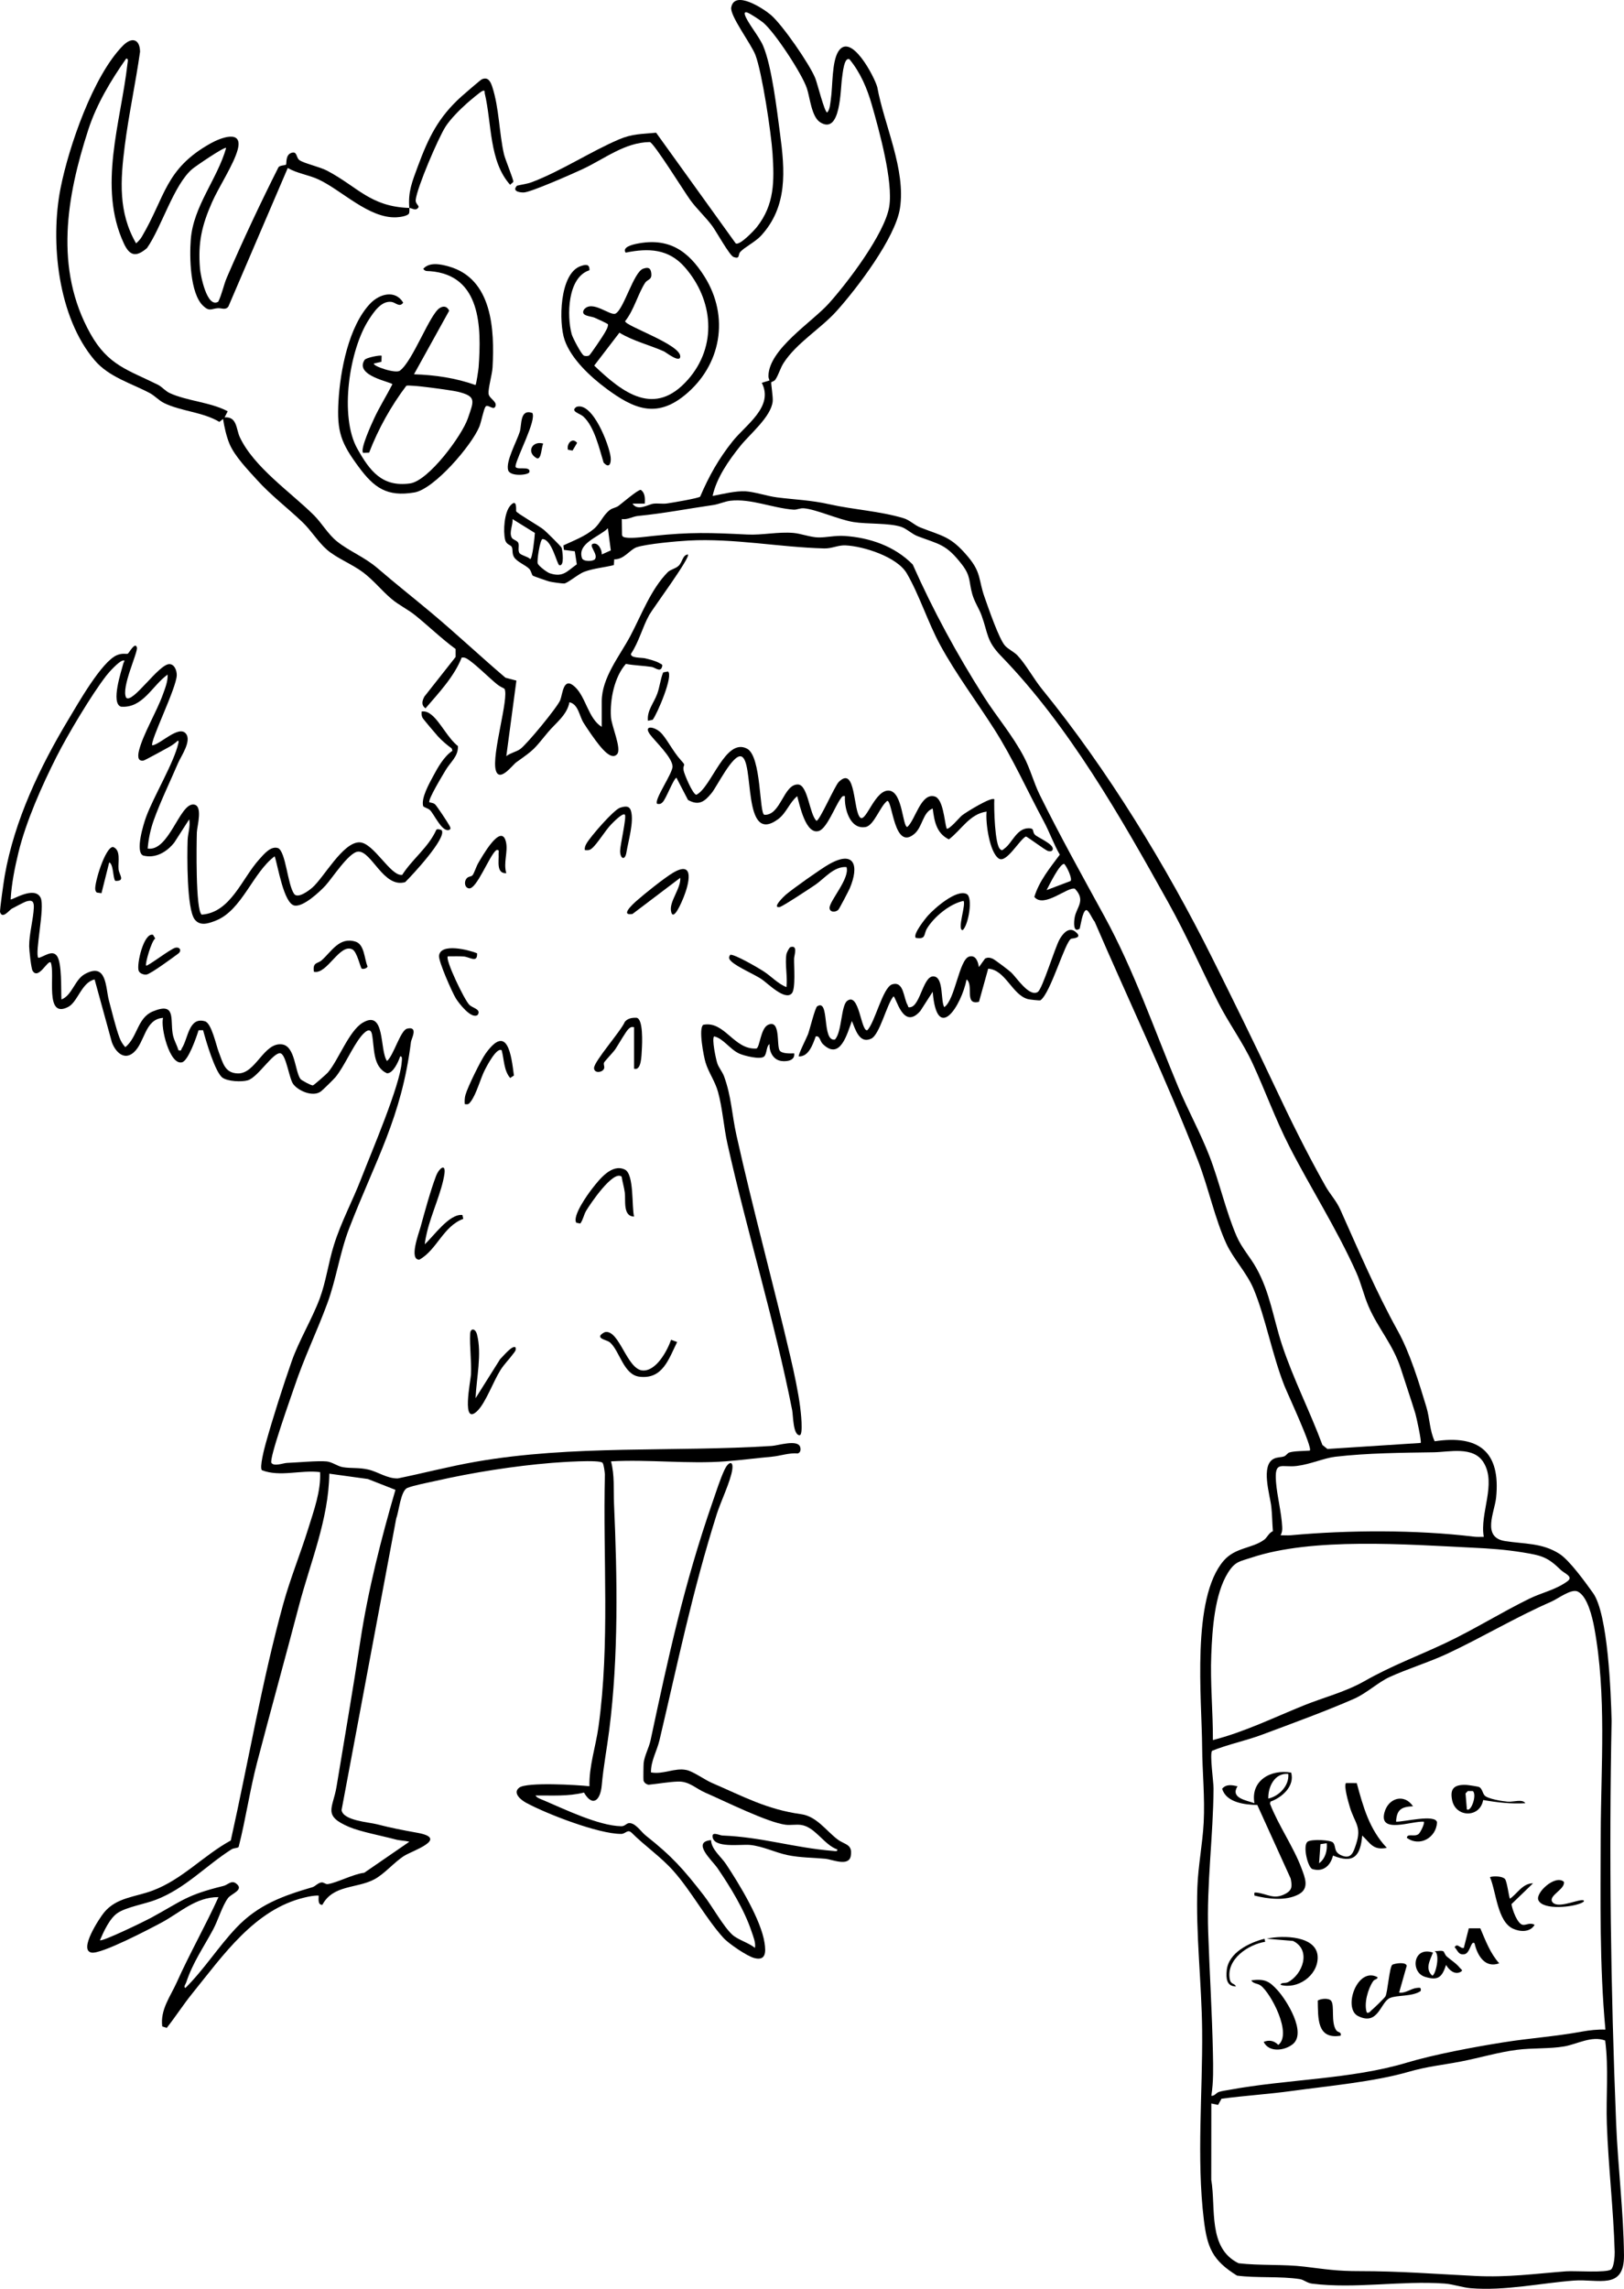 <?xml version="1.0" encoding="UTF-8"?>
<svg id="Calque_2" data-name="Calque 2" xmlns="http://www.w3.org/2000/svg" viewBox="0 0 1054.31 1485.61">
  <g id="Illu_Vectorisée_BLACK_" data-name="Illu Vectorisée (BLACK)">
    <g id="Demon">
      <path d="M500.72,248.12c-.31.54,1.22,9.4.92,12.37-1,10.03-14.83,21.25-21,28.96-7.52,9.38-15.4,20.56-18.01,32.45,6.4-1.2,14.96-3.38,21.44-3.01,5.52.31,14.13,3.14,20.13,3.92,12.16,1.57,22.02,1.75,34.43,4.54,15.46,3.47,32.53,4.37,47.96,9,4.1,1.23,6.98,4.48,10.95,6.04,14.74,5.78,19.73,5.69,30.94,19.03,8.7,10.36,6.68,14.87,10.73,26.25,2.46,6.92,9.37,27.29,13.39,31.58,1.97,2.1,5.85,3.99,7.88,6.11,5.29,5.51,10.7,15.41,16.02,21.95,42.46,52.21,80.67,114.66,110.76,175.07,13.57,27.25,27,54.47,39.94,81.99,10.44,22.21,21.3,44.22,33.35,65.59,3.04,5.39,6.89,9.17,9.66,15.33,11.96,26.69,23.12,53.06,37.29,78.64,7.87,14.21,13.79,33.73,18.54,49.42,2.16,7.11,2.1,15.28,5.37,22.14,28.83-4.35,42.89,6.96,39.88,36.56-.97,9.51-9.49,25.78,5.75,28.21,12.35,1.98,24.21,1.03,35.55,8.42,6.49,4.23,16.89,18.69,21.64,25.33,9.72,13.58,11.6,65.15,12.04,82.91-1.74,87.1-.59,174,2.92,260.93,1.15,28.61,4.8,57.27,5.11,85.89.25,22.98-16.69,15.3-32.54,16.52-21.44,1.65-44.99,6.8-66.96,4.96-5.43-.45-11.32-2.61-16.97-3.02-27.92-2.03-57.92,3.56-86.01.06-3.39-.42-5.18-2.51-8.03-2.96-12.3-1.95-28.04-.57-40.71-2.26-15.96-9.9-19.36-18.1-21.56-36.4-4.8-39.89-.67-82.47-1.08-122.84-.31-30.4-4.2-62.91-3.09-92.95.52-13.99,3.36-27.99,4.09-41.89.85-16.33-.89-32.92-1-48.97-.21-31.38-7.12-96.53,13.97-120.95,7.57-8.77,18.58-7.9,26.32-13.65,1.94-1.44,2.91-4.34,5.65-5.56-.44-5.06-.47-10.82-1.03-15.78-.88-7.81-7.12-27.06,1.73-31.26,2.25-1.07,4.52-.77,6.52-1.48,1.45-.51,2.15-2.12,3.46-2.54,3.28-1.04,9.65-.89,13.28-1.22,1.95-1.92-14.43-36.85-16.46-42-8.04-20.38-12.3-44.43-20.03-62.92-4.38-10.46-13.18-19.59-17.67-29.31-7.32-15.84-11.82-36.88-18.31-53.64-20.38-52.59-44.97-103.83-67.27-155.59-1.24-1.02-4.03-8.13-5.65-7.32-2.23,1.12-3.32,9.49-3.99,12-4.45,3.06-3.75-4.52-3.27-7.28,1.15-6.7,7.44-10.95.13-18.65-4.73-1.46-20.1,12.92-26.32,5.33,3.09-10.29,10.21-18.92,16.53-27.42-4.02-6.94-6.61-14.56-10.41-21.62-10.71-19.89-19.91-40.64-32.13-59.82-11.6-18.19-24.82-35.7-35.18-54.76-7.82-14.38-13.52-32.5-21.6-46.36-6.27-10.76-28.11-17.68-39.84-18.2-4.84-.22-8.72,2.12-13.84,1.98-29.22-.78-58.69-6.68-87.97-5.11-7.45.4-27.27,2.18-33.66,4.32-4.61,1.55-8.15,8.05-14.64,7.87l-.23,3.72c-6.3,1.61-13.02,2.07-19.16,4.34-4.06,1.5-10.96,7.56-13.16,7.63-1.52.05-7.93-.88-9.61-1.3-1.18-.3-10.25-3.45-10.71-3.78-.55-.39-1.04-3.02-2.19-4.31-2.26-2.54-8.27-4.64-10.08-7.91-1.39-2.5-.45-4.87-1.45-6.55-.82-1.38-3.49-1.24-4.28-4.72-1.27-5.58-.55-17.59,3.47-22.05,4.65-5.16,3.52,3.37,3.75,3.76.94,1.56,15.01,9.53,18.02,12.03,1.48,1.22,11.31,10.9,11.52,11.69.47,1.76,2,12.07-1.49,11.27-1.61-.37-4.77-16.85-10.99-16.98-1.56.34-3.77,14.3-3.05,15.94s5.93,5.65,7.8,6.27c8.66,2.85,11.15-1.3,17.55-5.81l-1.3-8.46-7.07-.92-.33-2.91c6.67-3.13,14.08-5.85,19.77-10.7,4.39-3.75,5.99-9.12,10.57-12.42,1.66-1.19,3.79-1.33,5.45-2.55,2.36-1.74,12.78-10.73,14.45-10.36,2.91,1.99,2.75,5.72,2.6,8.92h-7.99c3.33,5.15,10.3.47,13.54.05,2.92-.38,5.91.26,8.84-.15,3.41-.49,20.23-3.33,21.55-4.43,5.7-13.33,12.01-24.57,21.05-35.91,8.63-10.83,26.92-22.43,18.96-37.97l5.01-1.54c-.33-1.01-.71-1.74-.69-2.87.2-17.4,28.17-34.87,39.17-47.07,12.19-13.52,36.27-45.27,39.22-62.71,2.75-16.24-6.49-49.51-11.26-66.22-3.03-10.61-7.4-20.95-14.46-29.52-3.59-2-4.5,9.54-4.9,12.15-1.07,7.02-.74,36.9-14.04,28.77-5.79-3.54-6.73-16.09-8.79-22.19-3.18-9.46-20.79-36.32-28.35-42.61-1.72-1.43-8.63-6.04-10.43-6.57-1.35-.39-1.86.12-1.46,1.46,1.41,4.84,9.19,13.98,11.83,20.15,5.67,13.27,8.95,41.65,10.99,56.97,3.2,23.93,5.12,47.34-12.34,66.33-3.66,3.98-11.04,7.69-13.49,10.53-1.61,1.86.01,4.83-4.33,3.28-2.57-.92-11.26-16.66-13.84-20.14-4.39-5.91-9.85-10.83-14.21-16.77-3.59-4.88-23.61-37.1-26.29-37.71-16.42.21-29.41,10.96-43.91,17.69-6.08,2.82-33.38,14.93-37.94,15.03-3.25.08-7.7-.98-4.38-4.4,3.25-.79,6.52-1.11,9.68-2.31,18.8-7.13,38.01-19.78,56.31-27.64,8.95-3.84,14.76-3.48,24.3-4.43l51.66,71.82c2.48,1.67,12.01-8.38,13.77-10.63,11.49-14.63,11.33-29.78,10.15-47.79-.85-13.12-6.78-52.5-11.11-63.84-2.73-7.17-16.67-25.49-15.7-30.87,2.1-11.6,21.02.83,25.72,4.86,7.52,6.44,25.09,31.83,28.85,41.11,1.29,3.18,5.99,22.17,7.73,22.23,1.86-2.04,1.96-5.88,2.37-8.6,1.26-8.33.54-24.33,4.89-31.09,8.17-12.68,23.38,16.44,25.24,23.19,4.51,24.74,18.67,53.52,14.73,78.74-3,19.18-27.96,52.01-41.22,66.72-10.35,11.48-25.89,20.54-34.33,33.63-2.06,3.19-3.25,7.68-5.29,10.73-.8,1.19-2.58,1.5-2.74,1.77ZM922.32,936.56c.71-.73-2.75-16.72-3.46-19.04-2.9-9.47-6.24-19.18-9.28-28.7-5.23-16.38-14.8-26.26-21.1-40.86-3.09-7.15-4.76-14.88-7.96-22.02-12.82-28.63-29.59-54.6-43.69-82.23-8.82-17.29-15.49-35.81-23.58-53.37-6.33-13.74-15.54-26.14-22.37-39.6-11.31-22.3-20.22-43.03-32.63-65.31-30.71-55.13-64.26-114.17-108.28-159.55-9.61-9.91-8.38-14.31-12.69-26.29-1.71-4.74-4.59-8.7-6.07-13.92-2.33-8.21-.8-11.61-6.72-19.26-10.22-13.21-14.54-13.01-28.64-18.33-3.94-1.49-7.24-4.94-10.86-6.13-7.9-2.6-21.92-1.66-30.88-3.1-9.6-1.55-24.18-8.23-32.15-8.91-2.67-.23-4.71,1.03-6.77.87-13.74-1.03-27.71-7.31-40.97-5.8-3.63.41-7.51,2.25-11.2,2.79-17.06,2.48-31.68,5.37-48.87,7.09-3.56.36-6.69,2.61-10.48,2.01l.14,10.35c.33,1.3,1.22,1.43,2.36,1.64,4.11.76,13.3-.56,17.94-1.05,24.05-2.56,36.99-2.08,60.97-.9,9.98.49,19.87-1.88,30.01-1.03,4.86.41,11.05,2.82,16.15,2.92,5.2.1,10.97-1.35,16.87-.97,16.52,1.06,32.68,6.61,44.43,18.54,13.31,29.97,28.62,58.1,46.17,85.75,8.28,13.04,18.5,24.85,25.96,39,4.29,8.13,6.37,16.73,10.29,24.69,12.99,26.35,27.93,53.17,42.02,78.91,19.27,35.2,32.58,74.09,47.98,110.92,6.25,14.95,14.34,29.59,20.22,44.74,6.43,16.59,10.75,36.2,17.74,52.21,3.21,7.34,8.71,13.31,12.64,20.34,9.04,16.15,11.06,32.83,16.8,50.16,7.32,22.08,18.09,42.98,26.16,64.78l3.26,2.59,60.54-3.92ZM332.7,336.9c.46,3.83-2.31,8.44-.51,12.01.81,1.6,3.79,1.87,4.35,3.64.62,1.95-.46,4.5.64,6.36.87,1.48,5.59,2.37,7.02,3.96,1.44-.08,2.92-14.33,3.05-16.95l-14.54-9.01ZM390.67,359.89l5.87-2.64-1.89-14.35c-5.73,5.6-20.03,9.67-16.83,19.35.74,2.44,7.33,2.22,8.43.7,2.34-3.22-4.7-9.27-1.06-10.06,3.39-.73,5.66,4.17,5.49,7ZM679.47,577.75l15.57-5.92c1.25-1.59-2.43-9.32-4.1-11.06-2.84-.65-10.05,14.33-11.48,16.98ZM963.29,997.52c-2.8-15.25,8.47-34.34-.17-48.31-6.63-10.72-22.23-6.73-32.31-6.57-20.82.32-42.98.46-63.96,2.9-7.16.83-16.23,4.92-25,5.98-10,1.22-14.56-3.83-13.45,10.5.71,9.19,3.52,19.46,4.01,29.05.11,2.09-.07,3.59-1.03,5.44,2.14-.05,4.33.19,6.48,0,37.53-3.44,81.65-3.63,119.04.91,2.12.26,4.28.1,6.4.11ZM787.41,1129.44c20.55-5.26,39.43-14.57,58.97-22.47,13.1-5.29,26.92-8.7,39.27-15.7,18.43-10.45,34.3-16.07,53.02-24.93,18.41-8.72,36-19.76,54.25-28.7,8.05-3.94,17.04-5.68,24.69-11.29,4.12-3.02-2.01-5.07-4.34-7.35-8.59-8.39-12.44-9.38-24.61-11.36-11.59-1.89-21.39-2.53-32.9-3.09-42.69-2.07-103.69-6.78-143.34,6.48-7.33,2.45-10.49,2.24-15.21,9.78-8.72,13.94-10.18,36.86-10.84,53.12-.75,18.52,1.13,37.01,1.05,55.5ZM1042.24,1317.34c-3.88-42-3.16-84.27-3.04-126.47.12-44.47,3.91-90.67-4.23-134.61-1.2-6.5-4.41-20.32-10.74-23.25-4.23-1.96-12.76,4.7-17.29,6.67-23.05,10.06-44.47,22.99-67.27,33.67-11.73,5.5-26.3,9.97-37.72,15.25-7.28,3.36-14.78,10.48-22.92,14.06-17.66,7.77-41.26,16.4-59.67,23.27-10.65,3.98-21.95,6.2-32.5,10.48-1.6,2.38,1.01,19.97.98,24.53-.2,30.95-4.53,61.7-3.48,92.99.88,26.1,2.55,52.68,3.08,78.87.18,9.14.42,18.54-1.04,27.52,2.16.24,3.02-1.87,4.97-2.51s4.55-.95,6.65-1.34c37.43-6.95,79.11-6.78,115.26-17.65,17.62-5.3,43.85-10.21,62.75-13.2,17.49-2.77,33.26-3.73,50.99-6.97,4.96-.91,10.14-1.45,15.2-1.29ZM1042.1,1324.47c-8.64-3.32-18.25,2.34-26.43,3.78-9.54,1.68-20.74.94-30.76,2.22-12.29,1.58-24.27,5.24-36.39,7.58s-21.83,3.18-34.21,6.76c-22.27,6.44-52.07,9.14-75.57,12.37-15.14,2.08-30.57,3.04-45.73,5.05l-2.23,4.02-4.38-.95-.05,49.51c3.16,18.44-2.44,44.35,17.74,54.22,13.91,1.61,29.01.55,42.77,2.2s20.89,2.94,35.97,2.91c25.18-.04,49.97,1.89,74.92,3.13,21.19,1.05,38.61-1.44,59.01-3.02,5.44-.42,26.41,1.16,29.22-1.25,1.83-1.57,2.36-8.76,2.29-11.29-.78-27.58-4.11-55.29-5.09-82.88-.64-18.11,1.27-36.39-1.09-54.37Z"/>
      <path d="M81.87,452.83c4.19,4.29,21.42-22.34,28.32-21.76,3.24.27,4.59,4.29,4.56,7.16-.08,8.19-17.64,43.21-15.88,45.59,5.35-.76,17.03-13.16,21.73-7.74,4.09,4.71-3.13,14.86-4.93,19.06-5,11.68-11.66,25.48-15.82,37.14-2.13,5.97-3.45,12.18-3.98,18.5,13.69,2.13,20.52-28.63,29.47-28.61,6.79.02,2.58,14.16,2.46,18.08-.22,7.41-.91,50.5,3.14,53.42,18.82-1.32,26.06-23.42,37.37-35.9,2.97-3.28,7.42-8.88,12.22-7.28,5.03,2.34,6.11,23.52,10.38,29.67,2.31,3.33,9.29-1.82,11.79-3.98,7.58-6.57,19.76-29.42,30.58-29.44,9.28-.02,20.29,22.32,27.84,21.12,6.64-10.41,16.97-17.77,22.1-29.17.52-1.03,3.39,0,3.49.14,3.67,4.85-19.43,29.61-23.66,33.73-14.12,4.2-21.91-20.65-30.72-19.78-5.99.59-16.68,17.3-21.03,22.01-3.81,4.12-14.19,13.81-19.94,13.01-7.16-1-10.92-25.88-13.04-32-14.18,10.5-21.18,35.01-38.21,41.74-4.64,1.83-10.24,3.83-13.74-.8-5.2-6.88-4.91-41.68-4.56-51.49.15-4.27,1.89-8.85,1.03-13.45l-9.57,14.9c-4.78,6.23-12.38,10.76-20.41,8.58-5.22-2.54.31-20.43,1.99-25,4.96-13.51,18.22-35.41,20.97-47.99.12-.57.31-1.62-.47-1.46-1.76,1.61-3.74,3.03-5.83,4.16-2.26,1.23-15.45,8.54-16.37,8.68-4.26.67-3.59-3.87-2.81-6.89,2.62-10.23,11.39-24.93,15.28-35.68,1.53-4.24,3.4-8.68,3.22-13.26-10.06,7.11-16.02,21.97-30.3,20.84-6.81-2.25.28-23.15,1.55-28.11.21-.81,1.78-2.55-.71-1.71-2.67.9-8.44,7.21-10.34,9.65-9.52,12.23-25.21,38.56-32.32,52.63-9.43,18.65-19.82,41.96-24.74,62.21-2.42,9.96-4.46,20.13-5.06,30.41.71.78,15.59-9.18,19.48-1,2.93,6.15-4.03,36.18-1.5,38.97,3.55-.57,8.91-5.54,12.05-1.3,3.39,4.57,2.59,22.17,2.94,28.29,6.84-2.51,8.61-12.79,15.07-16.41,14.53-8.13,13.52,8.8,15.75,17.06,1.89,7.01,4.45,17.76,6.86,24.13.87,2.29,2.09,4.41,3.79,6.18,7.95-6.46,7.75-18.98,17.79-23.17,15.11-6.3,11.36,4.73,12.95,14.43.65,4.01,2.66,7,3.75,10.75,2.34.52,1.6-.34,2.22-1.29,4.11-6.26,4.43-20.66,15.04-17.49,4.25,1.27,7.2,15.56,8.94,20.04,2.67,6.88,3.83,13.53,12.3,13.78,11.67.35,16.83-20.28,28.67-18.86,8.64,1.04,8.4,17.5,12.06,22.51.57.78,7.06,4.32,8.06,4.13.63-.12,8.86-7.39,9.66-8.31,6.91-8.01,13.68-26.98,22.61-32.35,14.95-8.99,10.89,17.97,15.85,24.81,4.32-3.6,8.68-19.94,13.03-20.98,7.56-1.81,2.74,6.68,2.51,8.56-6.08,49.09-23.05,76.83-40.04,120.86-6.21,16.09-8.41,32.98-14.21,48.75-6.9,18.76-14.96,34.96-21.49,54.47-2.05,6.14-16.62,46.78-14.83,49.24s7.59.07,10.08-.02c6.61-.25,20.29-1.53,25.86-.95,3.53.37,6.92,3.13,10.34,3.7,5.46.91,10.42.15,16.45,1.53,6.61,1.51,12.26,5.92,19.28,5.78,16.8-3.43,33.38-7.79,50.29-10.76,63.41-11.13,128.42-6.24,192.55-10.32,4.02-.26,16.75-4.42,18.38.66.52,1.62.29,3.63-1.52,4.2-5.78-.48-11.27,1.61-16.86,2.13-9.93.91-20.13,2.24-29.98,3-24,1.86-50.2-1.35-74.43.02,2.44,9.22,1.54,18.25,1.95,27.52,2.15,48.03,2.98,99.06-3.08,146.75-1.6,12.57-3.7,23.06-4.89,36.08-.89,9.75-5.89,14.28-11.54,4.62-10.29,2.6-20.89,1.81-31.41,1.9.52,1.46,3.86,2.55,5.31,3.17,13.78,5.87,35.66,16.49,50.28,16.79,2.32.05,3.27-1.79,4.92-1.99,4.16-.5,7.96,5.61,10.96,7.98,17.14,13.54,24.52,21.87,37.87,39.09,5.26,6.79,12.77,20.33,18.52,25.45,3.66,3.26,10.56,5.12,14.55,8.44.67-3.32-1.16-7.54-2.23-10.76-4.64-13.93-13.73-28.79-22.03-40.93-3.44-5.04-17.14-17.08-4.24-18.26.24,6.05,6.45,10.61,9.81,15.68,8.5,12.8,22.68,36.09,24.93,51.02.9,5.96.94,11.89-6.78,9.8-4.66-1.26-16.52-9.3-19.93-13.07-11.43-12.64-20.77-30.27-32.49-43.46-8.2-9.23-18.46-16.12-27.16-24.84-2.65-2.37-3.86.82-6.68.84-14.62.11-48.48-13-61.82-20.25-3.22-1.75-8.95-6.32-4.38-9.8,4.92-3.74,37.89-1.75,45.56-.9-.3-13.11,4.09-25.73,5.88-38.6,7.52-54.13,2.8-109.21,4.16-163.82-.15-1.68-.7-6.41-1.51-7.48-1.71-2.26-28.19-.36-32.99.03-24.11,1.94-51.7,6.29-75.28,11.67-4.94,1.13-14.16,2.84-18.43,4.56-4.41,1.77-5.49,15.34-7.25,19.74l-35.49,189.35c.92,6.84,17.62,7.87,22.85,9.21,9.88,2.53,16.51,3.78,26.41,5.57,20.79,3.78-3.42,11.68-8.58,14.93-6.62,4.18-12.76,11.79-19.61,15.37-11.43,5.96-26.59,3.37-33.54,16.43-3.62.24-2.06-5.55-2.49-6-3.1-.07-6.2.59-9.2,1.3-32.3,7.71-52.75,37.5-72.72,62.19-5.86,7.24-10.84,15.07-16.61,22.37l-2.93-.88c-1.44-10.89,5.39-19.65,9.41-28.63,8.47-18.92,18.55-36.54,27.1-55.34-14.72-.11-25.01,10.11-36.95,16.51-7.5,4.02-39.1,20.62-45.46,19.5-8.6-1.5,5.04-22.25,8.05-25.94,8.11-9.93,20.2-10.03,31.64-14.33,19.34-7.27,32.74-22.64,50.7-32.5,11.34-50.69,20.28-103.55,34.07-153.56,4.58-16.59,11.1-32.41,16.18-48.78,3.65-11.78,8.33-24.37,7.73-36.75-12.51-1.57-26.03,3.31-37.75-1.23-1.76-1.65,1.67-14.61,2.49-17.53,4.64-16.61,11.12-36.85,16.81-53.15,4.65-13.33,13.21-27.37,18.21-40.76,4.08-10.95,5.64-23.36,9.22-34.76,4.75-15.15,12.12-28.61,17.75-43.21,6.39-16.57,25.35-60.59,26.27-75.68.07-1.09.65-3.79-1.02-3.52-1.13,3.42-4.54,11.08-8.54,10.96-9.45-4.18-8.07-16.56-9.74-25.22-1.03-5.37-5.08-1.26-7.16,1.31-5.62,6.96-10.77,19.35-16.55,26.42-1.15,1.4-8.37,8.5-9.61,9.37-5.15,3.64-14.52-.42-17.85-4.9-2.61-3.51-4.55-18.87-8.16-19.91-4.56-1.32-14.6,15.49-21.3,17.48-4.03,1.19-12.9.77-16.4-1.67-4.81-3.35-10.95-24.47-12.63-30.85l-2.93.04c-1.33,4.27-6.63,19.76-10.76,20.81-8.04,2.04-14.08-22.9-12.29-28.84-11.92.76-11.71,15.92-19.05,22.41-6.25,5.52-11.92-.34-14.21-6.63l-11.19-40.73c-8.41,1.83-10.96,14.64-17.13,17.83-15.67,8.11-8.25-21.64-11.37-28.85-2-1.79-8.04,11.72-11.81,5.31-.88-1.5-2.16-13.33-2.18-15.81-.05-7.81,2.7-17.48,3.03-25.04.18-3.98-.99-5.32-5.08-4.01-1.09.35-7.83,3.87-9.31,4.7s-6.03,6.98-7.52,2.2c-.35-1.14,2.5-20.7,3.02-23.69,6.28-35.84,22.84-70.61,41.42-101.49,6.19-10.28,21.41-37.29,31.35-41.6,3.6-1.56,6.24-.6,7.11-.97.74-.32,4.9-8.24,5.93-3.97.75,3.1-10.39,26.06-6.99,32.46ZM265.74,1195.41c-2.92-.73-6.13-.69-9.02-1.48-8.6-2.32-22.6-4.95-29.93-8.04-17.62-7.43-10.63-12.1-8.3-26.27,5.2-31.61,10.63-62.78,15.44-94.49,4.97-32.77,13.52-66.35,22.79-98.11l-17.91-7.03-25.02-3.46c-.47,29.87-12.29,57.44-19.71,85.74-8.91,33.97-18.33,67.83-27.19,101.74-4.73,18.09-7.34,36.67-11.96,54.78-.7.93-3.01.55-4.62,1.57-16.97,10.81-29.94,25.39-49.2,32.77-7.09,2.72-18.75,4.64-24.57,8.41-5.33,3.46-9.19,12.12-11.66,17.82,1.39,1.15,29.35-12.47,33-14.46,20.65-11.25,22.84-14.79,47.17-20.78,2.94-.72,5.11-3.91,8.16-1.65,5.69,4.22-3.04,6.57-5.23,9.57-3.76,5.15-6.4,14.36-9.62,20.36-6.36,11.86-13.1,21.21-17.51,34.45-.32.97-1.89,2.83-.5,3.5,12.11-11.97,21.31-26.66,32.97-38.99,14.2-15.02,30.19-20.78,49.52-26.43,1.8-.53,3.59-2.84,5.86-3.09,1.59-.18,2.57,1.32,4.16,1.08,5.95-.88,16.67-6.59,23.6-7.34l29.3-20.16Z"/>
      <path d="M265.74,135.01c.1,1.11.1,2.24-.12,3.34-.76,1.97-6.22,2.61-8.35,2.7-17.79.77-35.34-17.5-50.47-24.56-6.5-3.03-13.69-3.83-19.98-7.45l-38.54,89.9c-1.86,2.58-4.27.96-6.78,1.11-4.27.26-5.46,2.45-9.67-1.58-8.51-8.14-8.84-31.88-7.98-42.96,1.67-21.76,17.17-39.1,22.97-59.47-1.01-1.07-20.02,11.99-21.89,13.57-12.11,10.17-20.05,37.99-29.52,51.43-7.06,6.04-11.21,5.15-15.02-3.07-17.01-36.64-1.94-78.62,2.36-116.54.12-1.09.89-3.61-.87-3.36-9.84,14.07-19.16,29.5-24.51,45.96-14.17,43.58-22.26,90.47,1.34,132.6,11.51,20.54,24.21,23.37,43.83,33.12,2.56,1.27,4.8,4.08,7.61,5.38,11.31,5.21,26.32,5.83,37.67,11.82l-2,3.97c8.12-.68,7.48,7.69,9.8,12.69,9.06,19.55,33.12,35.88,48.15,50.79,5.13,5.09,9.08,12.24,14.98,17,8,6.45,17.78,10.02,26.47,17.51,11.6,10,23.27,19.17,34.98,28.98,16.26,13.63,31.78,28.25,47.94,42l7.11,1.88-6.55,49.04c2.57-2.07,6.35-2.75,8.94-4.54,4.19-2.9,24.29-27.28,26.09-31.88,1.61-4.13,1.97-15.55,9.47-8.6,7.25,6.72,8.66,20.58,17.45,26.02v-16.49c0-15.5,11.66-29.53,18.53-42.44,7.02-13.18,13.36-30.47,24.4-41.56,1.69-1.7,4.89-2.12,6.95-4.05,2.6-2.44,2.54-7.02,6.09-7.39,1.79,1.91-22.81,35.08-25.15,39.3-4.48,8.1-6.61,17.38-11.83,25.18-.5,2.9,7.04,2.43,9.06,2.92,2.96.73,7.13,1.72,9.68,3.29,1.23.76,2.08.56,1.25,2.75-1.15,3.03-4.51-.12-6.55-.43-5.48-.83-11.27-.93-16.76-1.97-7.53,8.49-10.41,23.36-9.7,34.43.38,5.86,6.95,20.43,4.12,24.03-3.39,4.32-9.25-2.75-11.59-5.57-2.82-3.4-7.93-10.83-10.32-14.67-2.83-4.55-3.32-12.01-9.15-13.33-1.55,8.39-9.02,13.54-13.97,19.52-9.53,11.52-8.39,10.8-20.53,19.45-2.35,1.68-10.89,13.34-13.28,5.3-2.98-10.03,8.84-47.47,5.58-53.06-1.61-.85-3.26-1.63-4.7-2.79-5.09-4.06-15.37-14.44-20.07-16.91-1.02-.53-1.88-.63-2.99-.49-4.9,12.4-14.85,22.87-23.5,32.96-2.91-2.28-2.19-4.77-.7-7.67l20.27-25.71v-5.14c-9.17-6.74-17.33-14.69-26.15-21.83-4.66-3.77-10.61-6.62-15.37-10.61-6.49-5.43-11.53-12.02-18.62-17.36s-16.94-9.08-23.36-14.62c-5.72-4.94-10.29-12.57-15.99-17.99-9.83-9.37-20.14-17.06-29.53-27.43-5.88-6.49-14.38-15.28-17.74-23.24-2.03-4.8-3.42-11.08-4.23-16.26l-2.38,1.92c-10.64-6.41-24.86-6.88-35.81-12.19-3.48-1.69-6.06-4.76-9.44-6.55-11.96-6.35-26.39-10.32-35.72-21.25-23.85-27.93-29.04-76.98-22.1-111.89,5.31-26.75,21.17-72.9,40.52-92.4,5.68-5.72,10.9-4.3,11.05,3.98-2.87,20.38-7.34,40.71-9.93,61.11-2.83,22.32-4.31,43.12,7.35,63.3,1.44-1.27,2.72-2.6,3.71-4.27,15.41-26.13,15.02-43.91,44.44-60.5,6.73-3.79,21.37-9.42,17.84,3.85-2.59,9.74-12.29,24.26-16.69,34.27-6.65,15.1-9.22,26.26-7.8,43.14.34,4.1,4.5,25.89,11.85,21.38,2.49-5.02,3.43-10.74,5.64-15.85,10.39-24.04,21.77-48.25,33.47-71.46.89-1.23,4.52-1.21,4.86-1.64.59-.73-.6-6.53,3.79-7.74,3.56-1,2.71,3.16,4.91,4.78,2.89,2.12,13.19,4.33,18.07,6.91,19.98,10.57,27.98,23.3,53.3,24.15-.92-10.46,1.86-17.1,5.51-26.97,6.98-18.86,13.35-31.94,28.45-45.5,1.63-1.46,12.25-10.63,13.03-10.99,4.25-1.98,5.85,1.71,6.93,5.05,4.4,13.6,4.37,29.61,7.51,43.46.74,3.28,6.47,17.11,6.07,17.97-.28.6-1.55,1.28-2.04,1.97-13.81-15.43-11.82-39.75-16.51-59.44-.21-.9.42-2.22-1.46-1.49-1.42.55-8.33,6.45-10.04,7.96-4.44,3.92-10.69,10.16-13.88,15.1-4.74,7.33-18.62,39.73-19.43,47.66-.25,2.42,2.09,3.49,1.86,4.7-1.8,2.89-3.93.6-6,.53Z"/>
      <path d="M239.64,293.79l-3.87.14c-2.23-2.12,5.62-19.09,7.13-22.35,3.52-7.59,8.03-14.69,11.83-22.14-.07-1.43-24.86-5.4-18.04-15.83.98-1.5,10.42-3.33,11.07-2.65l-.13,3.86-4.86,1.14c-1.2,1.52,14.59,7,17,4.49,8.32-6.33,19.21-36.47,25.69-40.52,2.6-1.63,4.92-.99,6.15,1.75l-22.85,41.26c13.64.44,27.11,2.41,39.94,6.98.48-.33,1.9-9.84,2.02-11.49,1.93-26.18,1.55-59.89-31.51-62.41-1.79-.14-3.23.28-4.43-1.55,4.12-4.58,11.26-3,16.5-1.53,28.42,7.97,29.83,41.13,28.49,65.53-.25,4.55-2.89,13.52-2.6,16.99.27,3.18,5.33,4.89,4.55,7.94-.93,3.68-5.04-1.42-6.48.52-1.29,1.74-2.74,9.81-4.03,12.97-4.9,12.07-29.26,40.57-42.19,42.76-17.79,3-26.13-3.05-36.05-16.44-11.56-15.6-14.36-22.92-13.22-42.83,1.13-19.75,6.58-48.58,20.6-63.35,5.93-6.25,16.24-9.2,21.41-.59-2.33,3.37-4.87-.1-7.57-.47-6.59-.91-11.4,6.39-14.6,11.28-12.96,19.79-19.33,63.16-7.63,83.97,8.11,14.43,16.07,25.06,34.22,22.57,12.02-1.65,33.77-31.06,37.6-42.35s5.82-14.23-6.83-17.23c-4.13-.98-31.19-4.72-33.15-3.82-9.92,13.09-18.26,28.07-24.14,43.37Z"/>
      <path d="M442.02,493.41c4.02,4.35,1.09,2.04,1.77,6.63.31,2.13,5.99,15.81,8.32,15.81,9.8-4.81,18.78-37.31,32.87-29.91,9.47,4.98,7.85,42.22,11.25,42.92,10.69.59,12.41-20.04,21.87-19.67,6.47.26,7.43,19.6,11.98,23.57,2.01,0,11.87-22.69,14.45-25.23,11.3-11.15,9.18,19.21,14.05,23.25,3.85,2.78,9.72-19.08,19.02-17.56,8.42,1.38,8.36,23.57,11.44,23.54,5.24-4.58,8.79-22.39,17.77-19.8,5.55,1.6,6.25,15.91,7.73,20.81,1.39,1.24,8.43-7.26,9.98-8.5,2.53-2.03,19.15-12.3,20.99-10.48-.28,5.14.26,30.16,3.97,32.52,1.15,1.18,1.69.1,2.56-.5,5.17-3.54,8.23-14.27,16.99-13.12,2.44.32,1.07,2.25,2.89,4.15,1.64,1.71,12.27,6.02,11.56,9.42-.29,1.39-1.83,1.46-3.07,1.11-1.96-.56-13.54-9.42-14.43-9.42-4.18,2.13-12.59,17.44-17.47,14.36-6.12-3.85-8.79-23.64-8.01-30.52-11,1.47-16.49,12.05-24.48,18.02-8.11-3.92-9.45-11.83-10.5-20.02-6.63,2.53-6.42,11.85-11.96,16.51-13.15,11.06-14.05-21.45-17.52-21.49-4.57,3.29-8.6,15.95-14.03,16.96-10.23,1.91-13.99-12.02-13.46-19.98-1.78-.39-1.98.52-2.83,1.65-3.42,4.54-8.87,19.31-14.13,20.93-8.5,2.61-12.46-16.89-14.02-22.59-5.1,4.18-7.05,11-12.49,14.98-23.72,17.39-14.87-39.05-24.11-40.83-5.46-1.05-15.56,19.63-18.94,23.76-4.45,5.44-8.17,8.58-15.37,4.55l-7.52-14.45c-2.08.99-6.75,13.83-9.02,15.97-1.25,1.17-1.78,1.22-3.48,1.01-2.37-2.4,10.25-19.94,9.98-24.4-.38-6.01-11.1-15.95-14.52-20.52-4.64-6.19,2.37-5.47,6.59-1.59,3.94,3.63,8.16,12.52,13.34,18.14Z"/>
      <path d="M422.64,1150.43c8.05,1.49,15.33-3.19,23.05-1.55,4.4.93,11.74,6.32,16.57,8.4,20.45,8.83,35.63,17.18,57.71,20.24,10.16,1.41,16,10.41,23.66,16.31,4.74,3.65,10.08,2.99,8.69,10.86-1.25,7.11-12.17,2.21-16.36,1.81-8.17-.79-16.45-.69-24.6-2.38s-16.05-5.77-24.38-6.6c-5.97-.6-24.06,2.41-24.39-5.6-.13-3.19,4.47-.6,6.53-.52,25.65,1.02,46.32,7.96,71.97,10,1.07.09,2.74.61,2.47-.98-8.6-2.96-14.35-14.68-23.57-15.91-3.25-.43-6.7.28-9.89-.1-11.71-1.43-39.62-15.36-52.16-20.8-6.44-2.79-10.46-7.48-17.83-7.24-5.82.19-13.03,1.45-18.95,2.06-1.48-.13-3-1.31-3.38-2.72-.17-.64-.04-10.32.1-11.5.58-4.76,3.44-9.83,4.45-14.55,11.76-54.96,21.7-101.2,40.25-154.63,2.26-6.5,4.98-15.1,7.83-21.15,2.34-4.96,5.82-6.28,4.99-.07-1.01,7.49-7.52,20.89-10.07,28.97-15.96,50.57-25.12,95.69-37.18,146.72-1.67,7.07-5.67,13.49-5.53,20.95Z"/>
      <path d="M378.87,230.73c.88.51,2.73.51,3.6,0,.76-.44,9.05-12.7,9.99-14.47s2.24-3.5,2.28-5.7c-.08-.48-7.46-3.82-8.79-4.38-2.46-1.03-9.39-1.02-6.81-5.26,5.37-6.6,17.05,4.46,20.52,2.59,5.39-2.89,11.72-27.04,17.94-29.12,2.55-.85,4.51-.9,5.08,2.1,1.03,5.44-2.21,4.55-3.88,7.11-4.56,6.99-7.28,17.87-12.99,24.88.28,3.19,36.19,15.13,35.81,22.97-.21,4.42-9.4-2.85-10.59-3.38-9.49-4.22-19.86-6.65-28.9-12.13l-16.37,21.36c18.75,17.88,39.26,33.61,60.86,9.1,19.2-21.78,16.53-51.7-2-72.9-10.53-12.05-23.57-12.57-38.44-9.52-2.47-3.54,4.4-5.2,7.22-5.77,20.69-4.18,33.41,4.45,44.05,21.44,16.28,26.02,10.78,57.45-12.79,76.78-18.74,15.36-33.5,8.77-50.89-4.1-10.34-7.65-22.98-19.3-27.24-31.72-3.88-11.32-3.39-43.09,10.44-47.88,3.05-1.06,5.93-1.63,5.69,2.69-14.28,4.54-14.78,29.58-11.5,41.55.66,2.39,6.19,12.82,7.74,13.72Z"/>
      <path d="M515.58,683.7c.72,4.83-5,5.46-8.42,4.95-5.27-.77-7.82-6.05-7.58-10.95-2.19,1.37-1.58,6.1-3.46,8.01-2.28,2.32-13.09-.44-16.19-1.85-6.11-2.78-10.32-9.84-16.31-11.17-1.7,1.45,1.19,14.88,2.04,17.45.94,2.86,3.32,5.52,4.43,8.56,4.76,13.05,5.06,24.85,7.98,37.99,10.72,48.29,23.98,96.52,35.22,144.68,2.26,9.67,4.91,22.06,6.17,31.81.28,2.2,2.26,18.44-.39,18.38-4.27-.09-4.11-12.81-4.78-16.21-11.44-58.01-29.13-115.2-42.01-172.87-2.46-11.01-3.22-23.25-6.16-33.81-1.94-6.97-6.06-12.43-8.05-18.93-1.24-4.04-4.77-22.36-1.49-24.57,13.88-2.75,19.79,16.3,34.45,15.41,2.27-.58,2.68-13.09,7.58-15.37,8.25-3.84,5.47,12.99,7.47,16.51,1.34,2.36,7.05,2.06,9.51,1.99Z"/>
      <path d="M641.54,628.76l-5.98,21.51c-9.88,2.43-3.16-10.87-8.04-14.54-3.37,17.02-19.19,42.02-22.01,8l-8.01,12.46c-11.32,13.02-15.74-9.43-17.46-9.45-4.41,5.16-8.85,24.84-14.5,27.45-7.72,3.56-10.28-6.3-12.48-11.47-3,7.83-7.46,26.1-18.91,14.91-1.86-1.82-1.81-5.53-4.56-4.92-1.86,5-4.49,13.24-11,12.98-.71-.7,5.26-12.42,6.01-14.47,1.13-3.1,4.56-17.19,5.94-18.06,8.33-5.25,2.73,23.14,11.49,21.59,4.62-4.78,3.88-22.02,7.97-25.1,7.89-5.95,8.9,20.05,13.04,19.06,5-4.91,10.04-27.98,16.22-29.8,7.64-2.25,7.22,8.87,10.01,13.56.47.79-.05,1.66,1.76,1.29,6.75-1.06,8.35-21.78,15.79-19.9,5.8,1.47,3.81,15.72,6.19,19.86,7.09-4.69,9.62-31,16.21-32.83,4.37-1.21,5.77,3.48,6.29,6.85l3.96-5.51c1.71-.96,3.27-.66,4.98.05,1.38.58,10.52,7.52,12.05,8.94,3.24,3,11.77,16.29,17.27,12.61,3-2,11.03-28.62,14.13-34.14,1.96-3.48,5.86-8.34,10.13-5.02,5.6,4.35-2.03,4.37-2.62,4.65-4.02,1.92-13.27,35.22-19.95,39.95-.59.29-7.19-.5-8.25-.8-10.14-2.84-14.48-19.04-25.68-19.71Z"/>
      <path d="M308.73,907.56l16.01-25.45c1.43-1.23,8.01-9.47,9.96-7.52.45,2.04-.46,2.67-1.45,4.04-2.6,3.59-5.76,6.58-8.34,10.65-4.49,7.08-9.52,20.93-14.74,26.23-10.99,11.18-4.57-19.66-4.4-23.39.4-8.62-.96-18.27-.55-26.48.18-3.68,3.36-3.64,4.45.52,3.3,12.62-.4,28.53-.93,41.41Z"/>
      <path d="M275.75,807.63c5.84-5.24,15.89-19.99,24.47-19l.53,2.51c-13.1,4.85-17.1,20.16-28.52,26.49-6.9.08-.28-17.26.8-21.21,2.79-10.17,6.35-23.28,10-32.98,1.98-5.27,6.49-8.65,5.5-1.53-1.57,11.24-8.5,25.92-11.29,37.72-.62,2.62-1.23,5.32-1.48,8Z"/>
      <path d="M280.38,464.18c5.61,4.72,10.59,15.17,16.92,20.08.25,6.75-4.74,10.16-7.99,15.63-1.71,2.88-11.72,19.29-10.55,20.86,1.25.34,2.66.4,3.68,1.33,1.23,1.12,7.97,11.37,9.09,13.4.59,1.07,1.83,2.86-.33,3.3-4.49.91-9.4-10.35-12.03-12.93-1.38-1.35-4.25-1.81-4.48-2.72-1.32-5.25,3.98-14.6,6.52-19.35,3.12-5.84,7.04-12.78,12.51-16.48l-.47-1.52c-3.27-2.38-6.31-4.96-9.04-7.95-1.42-1.55-9.49-11.06-9.96-12.03-.63-1.31-.63-2.58-.51-3.97,2.63-.38,4.72.73,6.64,2.35Z"/>
      <path d="M544.28,590.46c-1.6,1.77-5.67,1.91-5.72-1.15-.07-4.59,13.37-19.22,10.99-26.54-8.37-.52-14.15,7.44-20.67,11.81-3.16,2.12-21,13.95-22.8,14.19-5.24.72,3.1-7.21,4.02-7.99,4.78-4.06,22.77-16.81,28.13-19.84,16.69-9.42,19.57,1.11,13.5,15.5-.74,1.76-6.75,13.24-7.45,14.02Z"/>
      <path d="M411.64,789.63c-7.41-.07-5.38-10.61-6-15.47-.45-3.51-1.56-6.93-2.06-10.42-5.48-4.58-20.73,18.19-23.09,22.22-1.54,2.63-1.91,5.75-3.78,8.21l-2.55-.52c-2.84-4.29,7.52-18.65,10.54-22.48,4.47-5.66,12.51-16.12,20.97-12.02,6.14,2.98,4.34,24.3,5.98,30.48Z"/>
      <path d="M441.62,569.76l-30.99,23.47c-8.13,1.34-.11-6.09,2.55-8.45,5.19-4.6,18.04-14.89,23.71-18.26,14.66-8.7,10.16,7.88,6.91,15.9-.9,2.21-6.86,16.9-8.2,8.79-1.04-6.29,6.6-14.77,6.02-21.46Z"/>
      <path d="M510.58,619.23c.15-.83,1.76-4.22,2.54-4.46,5.09-1.59,2.47,5.25,2.41,7.42-.13,4.77,1.1,19.56-1.44,22.53-4.43,5.18-15.86-6.69-19.77-9.23-5.26-3.41-15.63-7.8-19.5-11.43-1.37-1.29-2.14-2.46-.71-4.34,2.96-.36,17.92,8.36,21.39,10.59,5.17,3.31,9.39,8.15,15.07,10.41.8-6.48-1.09-15.35,0-21.49Z"/>
      <path d="M411.65,666.71c-1.74-.25-2.2-.07-3.47,1.03-1.86,1.62-6.76,10.41-8.71,13.28-1.45,2.12-6.89,7.69-7.33,8.71-.6,1.4.89,2.96-.36,4.52-1.75,2.2-6.09,2.18-6.13-1-.05-4.32,17.62-24.17,20-30.03,1.9-2.26,4.66-2.69,7.5-2.61,4.57.43,3.76,16.92,3.53,20.63-.24,3.87-.25,13.97-5.04,12.45v-26.98Z"/>
      <path d="M309.71,618.75c.42,6.66-4.83,2.39-8.6,2.09-3.46-.28-6.93-.05-10.38-.1-1.93,1.84,10.71,28.3,13.98,31.48,2.25,2.2,7.79,2.83,5.44,6.51-4.05,3.19-12.32-7.61-14.22-10.71-2.42-3.95-11.31-24.06-10.91-27.66.93-8.48,19.24-3.85,24.7-1.61Z"/>
      <path d="M325.69,681.7c-3.19-2.12-9.51,9.98-10.86,12.61-2.99,5.84-5.47,15.79-9.25,20.73-1.28,1.67-1.61,1.94-3.86,1.63-.14-2.07-.1-4,.47-6.02,1.44-5.13,9.91-22.4,13.11-26.86,14.26-19.87,16.67,1.34,18.34,14.3l-2.43,1.6c-4.19-4.86-3.9-12.04-5.52-17.98Z"/>
      <path d="M435.67,869.62l3.93,1.46c-5.5,11.09-9.4,24.35-24.49,22.51-10.2-1.24-12.67-16.29-18.9-22.06-1.95-1.81-7.05-2.17-6.55-4.43.19-.85,2.41-2.42,3.53-2.54,9-.96,13.93,24.33,24.01,24.98,8.82.56,15.99-12.79,18.47-19.92Z"/>
      <path d="M405.65,528.79c-1.38-1.52-7.9,5.31-9.01,6.47-3.81,3.93-8.88,12.54-12.48,15.5-1.54,1.26-2.62,1.17-4.47,1.01-.25-1.68.32-2.95,1.13-4.36,2.44-4.27,17.61-21.88,21.81-23.16,3.16-.97,5.94-1.44,6.99,2.08,2.07,6.93-1.67,19.29-2.94,26.95-.94,5.68-4.12,4.12-4.09-1,.02-3.68,4.32-22.12,3.08-23.49Z"/>
      <path d="M328.7,566.76c-6.7.37-4.69-8.03-4.99-12.51-.1-1.49.76-2.89-1.49-2.47-4.48,3.33-12.81,25.8-17.86,24.83-2.69-.52-3.17-4.13-1.56-6.28,1.22-1.63,3.08-1.18,3.98-2.25,1.04-1.23,2.51-5.94,3.76-7.99,2.09-3.44,14.86-26.65,17.94-13.6,1.48,6.28-1.84,13.58.22,20.26Z"/>
      <path d="M625.5,584.76c-8.86,1.84-18.99,10.25-23.65,17.82-2.37,3.85-.39,7.32-7.32,6.16-2.16-2.12,6.22-12.58,7.96-14.51,4.33-4.8,18.46-17.2,25.02-13.97,4.38,2.16,1.16,20.28-2.5,23.47-3.95.07,2.37-16.97.49-18.97Z"/>
      <path d="M345.59,268.04c2.82,4.69-9.97,28.32-10.9,34.38-.52,3.39,9.95-.54,9,3.98-.42,2.02-12.49,3.14-13.79-1.19-1.72-5.74,5.63-18.76,7.56-25.02,1.36-4.42-.11-14.97,8.14-12.15Z"/>
      <path d="M94.86,626.73c.67.88,15.65-10.74,18.94-11.56,2.96-.74,4.45,1.94,1.81,3.88-3.39,2.49-17.73,13.09-20.5,13.51-1.75.26-4.48-.71-5.09-2.49-1.45-4.18,3.29-24.89,9.31-23.32l1.44,2.39c-2.46,1.6-6.72,16.53-5.91,17.6Z"/>
      <path d="M234.81,628.69c-.84-.56-2.98-10.94-6.04-12.46-8.31-4.14-16.45,16.57-24.99,14.5-.9-6.36,2.4-5.09,5.04-7.42,6.48-5.74,11.48-15.4,22-12.11,5.87,1.84,5.68,11.33,7.79,16.07-.17,1.24-2.93,2-3.8,1.42Z"/>
      <path d="M374.33,264.06c10.46-3.29,21.17,24.73,22.1,32.63.47,3.96-.87,7.77-4.58,3.54-2.78-9.05-5.95-23.29-13.13-29.85-2.31-2.11-8.89-3.37-4.39-6.33Z"/>
      <path d="M74.89,571.76c-1.59-1.1-1.11-11.03-4-11.98l-5.01,19.99-3.04-.45c-.67-.55-.88-1.24-1-2.07-.57-4.08,6.44-27.5,11.55-27.51,5.27,1.99,3.13,9.7,3.57,14.46.32,3.54,4.71,7.76-2.06,7.57Z"/>
      <path d="M433.62,435.84c3.79,2.38-6.92,27.54-9.9,31.36l-3.07.62c-.73-6.53,3.78-11.4,6.02-17.46,1.66-4.49,2.04-9.47,3.88-13.93l3.07-.59Z"/>
      <path d="M352.68,287.93c-1.21,2.22-1.11,10.26-4.04,9.59-7.29-3.82-3.17-11.71,4.04-9.59Z"/>
      <path d="M368.7,291.89c-.99-3.6,2.7-8.39,5.97-4.45l-2.97,5.02-3-.57Z"/>
      <path d="M838.23,1150.56c2.43,8.72-5.82,16.11-13.43,18.82l-.31,1.36c5.33,13.88,15.28,28.06,20.36,41.67,2.3,6.16,5.48,13.3-1.78,17.17-8.35,4.45-19.9,3.01-28.68.79-.04-1.72-.55-2.15,1.42-1.93,7.1.78,11.18,4.9,18.83.7,4.55-2.5,4.16-5.17,3.28-9.81l-21.68-47.76c-7.95-.14-20.24-1.52-22.81-10.58,2.77-3.15,6.42-2.34,9.96-1.57-4.73,7.62,5.37,9.03,10.99,10.99-2.61-14.68,10.59-22.17,23.86-19.86ZM836.37,1151.43c-8.76-.88-13.22,8.31-12.98,15.98,7.08-1.55,13.68-8.47,12.98-15.98Z"/>
      <path d="M900.33,1199.39c-8.98,1.74-10.53-2.88-15.98-7.99-1.11,13.18-5.49,18.56-18.96,13-1.58,6.5-6.32,10.9-13.34,8.78-3.06-.93-6.56-15.62-3.03-17.87,2.75-1.68,14.83-1.06,16.37.64,2.35,2.59-.09,6.37,6.24,8.64,5.73,2.05,7.09-2.56,8.76-7.65,3.77-11.47-.97-13.63-4.07-24.02-.89-2.99-3.99-13.45-2.54-15.57l7.03.02c4.2,15.46,8.17,30.03,19.51,42.01ZM861.35,1196.4l-4.1.59-.89,12.41c4.04-2.95,5.43-8.25,4.98-13Z"/>
      <path d="M908.33,1293.34c4.24.61,7.53-2.64,11.47-3.02,2.04-.2,2.93-.45,2.51,2.01-5.46,3.75-15.04,2.45-19.97,4.53-6.19,2.61-7.49,18.35-20.72,11.69-9.95-5.01-.54-32.34,12.7-25.19.05,1.52-1.85,1.1-2.87,2.59-3.41,4.96-6.13,14.64-4.11,20.38,1.72.44,2-.71,3-1.49,1.46-1.13,8.31-7.77,9.07-9.01,1.45-2.37,2.58-19.2,4.52-20.59,2-.93,8.7-1.94,9.33.68l-4.94,17.41Z"/>
      <path d="M820.38,1325.34c3.58-1.42,6.73-.84,9.5,1.97,9.22-7.15-4.93-33.79-11.43-38.53-2.24-1.63-4.94-1.06-6.07-3.42,8.71-.98,11.47.37,17.01,6.46,6.03,6.62,18.97,27.54,9.93,34.96-5.19,4.26-15.51,5.69-18.94-1.45Z"/>
      <path d="M977.05,1219.63c1.36,1.59,2.63,12.29,3.24,12.75,4.93-3.4,8.12-9.92,14.97-9.98l-14,13.51c.47,3.47,3.87,13.17,7.52,13.47,2.11.18,4.74-1.7,7.48,0-2.9,4.97-9.4,4.58-13.99,2.49-10.25-4.67-10.93-24.19-14.99-33.48,2.36-.85,8.17-.63,9.76,1.23Z"/>
      <path d="M917.32,1172.41c-7.5.34-10.57,2.08-10.99,10,4.37.35,25.78-5.19,26.6.47-.53,9.97-11.29,16.1-19.6,10.01.36-3.15,4.77-.37,7.56-2.41,1.2-.88,4.31-7.19,3.42-8.07-7.7-.59-29.38,8.22-25.5-6.03,2.59-9.5,12.88-12.35,18.51-3.98Z"/>
      <path d="M831.38,1288.34c.1-1.79,3.04-.85,4.74-1.74,9.66-5.06,15.34-20.91,3.31-26.79l-17.04-1.43c10.16-2.41,33.35-2.14,33.06,12.48-.23,11.7-13.13,20.5-24.06,17.48Z"/>
      <path d="M990.27,1170.41c-9.27.58-18.29-.49-27.39-2.06-2.1,11.78-17.82,11.44-20.14.13-1.56-7.63,1.38-10.14,8.89-9.96,1.19.03,7.9,1.05,8.66,1.41,1.89.89,2.28,4.13,3.53,5.47,2.1,2.26,11.58,3.75,14.96,4.02,3.84.31,9.61-1.91,11.48,1.01ZM956.19,1162.53h-3.27s-1.48,1.53-1.48,1.53l.86,10.35c2.72,1.94,6.68-9.41,3.89-11.88Z"/>
      <path d="M937.1,1266.58c.42.24,1.08,2.44,2.13,3.33,2.86,2.44,6.2,4.46,8.57,7.45.72.9,2.35,1.48.51,2.51-3.98,2.23-7.76-1.38-9.51-4.49-2.65,7.96-5.08,10.41-13.74,7.72-9.52-2.96-7.79-20.03,5.24-15.73-1.84,4.93-5.37,10.46-.49,14.97,2.08-.02,5.48-13.99,1.5-15.96,1.67.23,4.44-.58,5.79.21Z"/>
      <path d="M961.03,1251.64c3.42,7.98,6.39,16.12,12.26,22.71-9.26,3.34-14.2-5.1-16-12.98-2.31-2.25-2.82,6.44-6.5,7.04-4.03.66-4.22-2.16-6.45-4.55,1.9-2.99,3.44,1.01,5.97.5l3.25-12.75,7.48.02Z"/>
      <path d="M864.11,1298.6c2.53,2.92-.27,13.88,3.35,19.16,1.18,1.73,3.56.84,2.88,3.57-15.6,2.55-14.58-11.62-14.84-22.83,2.06-1.25,7-1.75,8.6.1Z"/>
      <path d="M1015.25,1221.4c1.2,4.75-10.11,8.91-7.54,13.01,2.88,4.59,14.68-.77,19.03-1.05,2.11-.13,1.93.77.52,1.53-5.46,2.96-25.47,5.26-28.53-1.54-2.12-4.72,10.91-16.78,16.52-11.95Z"/>
      <path d="M821.38,1260.36c-11.14,1.77-25.6,11.52-22.96,24.48.69,3.37,2.92,2.23,3.97,4.51-6.21-.04-6.51-5.46-5.99-10.49,1.18-11.47,14.6-17.92,24.5-20.47l.48,1.97Z"/>
    </g>
  </g>
</svg>